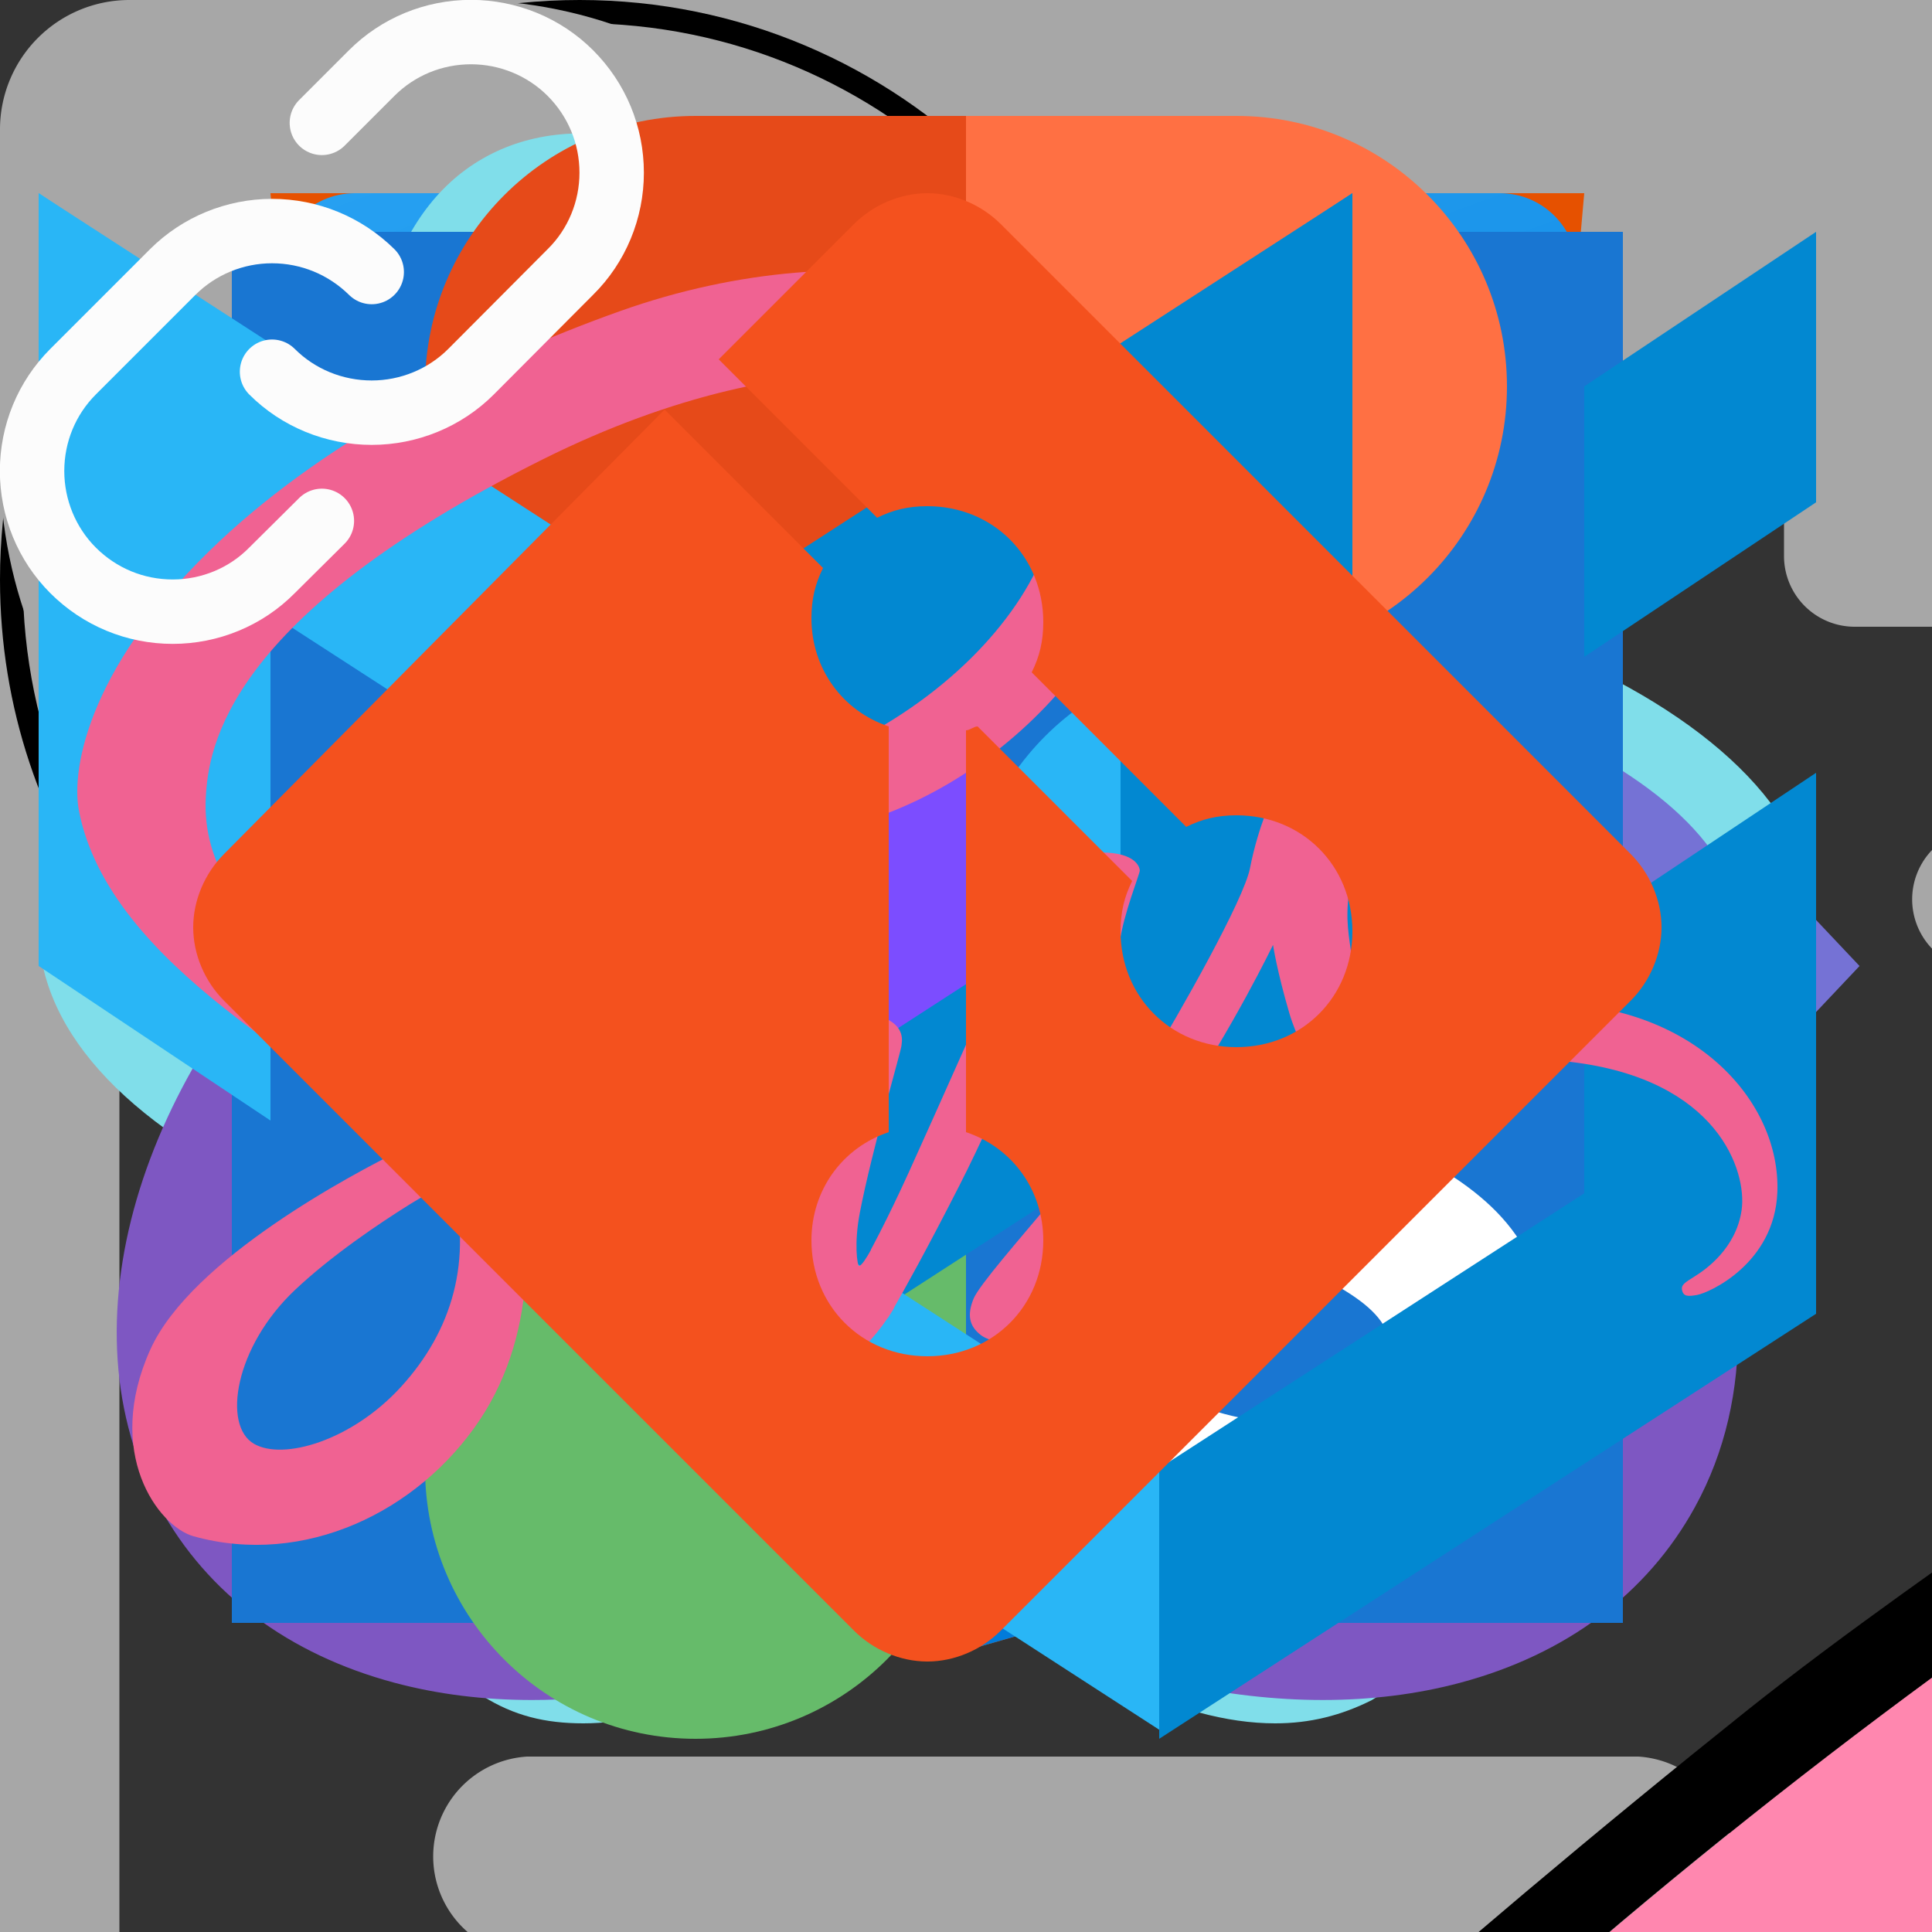 <svg width="50" height="50" viewBox="0 0 50 50" fill="none" xmlns="http://www.w3.org/2000/svg">

    <rect x="0" y="0" width="50" height="50" fill="#333333" stroke="none"/>

    <g id="code">
        <path fill-rule="evenodd" clip-rule="evenodd" d="M18.312 42.065L27.262 6.688L31.438 7.872L22.488 43.312L18.312 42.065Z" fill="#7572D5"/>
        <path fill-rule="evenodd" clip-rule="evenodd" d="M13.502 12.688L16.562 15.928L7.995 25L16.562 34.072L13.502 37.312L1.875 25L13.502 12.688Z" fill="#7572D5"/>
        <path fill-rule="evenodd" clip-rule="evenodd" d="M36.498 12.688L33.438 15.928L42.005 25L33.438 34.072L36.498 37.312L48.125 25L36.498 12.688Z" fill="#7572D5"/>
    </g>

    <g id="logo">
        <path d="M3.34,0h116.2a3.35,3.35,0,0,1,3.34,3.34v77a3.35,3.35,0,0,1-3.34,3.34H3.34A3.35,3.35,0,0,1,0,80.32v-77A3.35,3.35,0,0,1,3.34,0ZM13.49,63.91a2.59,2.59,0,1,1,0-5.17H52.94a2.59,2.59,0,1,1,0,5.17Zm.15-13.28a2.59,2.59,0,0,1,0-5.17H42.4a2.59,2.59,0,0,1,0,5.17ZM13.49,37.4a2.59,2.59,0,1,1,0-5.17H33.85a2.59,2.59,0,0,1,0,5.17Zm0-13.26a2.59,2.59,0,1,1,0-5.17H25.3a2.59,2.59,0,0,1,0,5.17Zm97,26.19v6.44l-13.23,7.5v-7.5l8.52-3.24-8.52-3.2v-7.5l13.23,7.5Zm-22.92,16H82l7-27.11h5.63l-7,27.11Zm-9.41-16-8.53,3.2,8.53,3.24v7.5L65,56.77V50.33l13.24-7.5v7.5Zm5.67-38.68v3.67A1.83,1.83,0,0,1,82,17.15H79a14.43,14.43,0,0,1-1.6,3.5l2,2a1.83,1.83,0,0,1,0,2.58l-2.71,2.71a1.83,1.83,0,0,1-2.58,0l-2.18-2.18a14.43,14.43,0,0,1-3.6,1.35v2.82a1.84,1.84,0,0,1-1.83,1.83H62.63a1.84,1.84,0,0,1-1.83-1.83V26.85a14.2,14.2,0,0,1-3.5-1.59l-2,2a1.82,1.82,0,0,1-2.59,0L50,24.55A1.84,1.84,0,0,1,50,22l2.18-2.17a14.5,14.5,0,0,1-1.35-3.61H48a1.83,1.83,0,0,1-1.83-1.83v-2.7H3.09V70.84a3,3,0,0,0,3,3H116.85a3,3,0,0,0,3-3V11.65Zm-11.42,0H57.62a7.71,7.71,0,0,0-.11,1.28,7.52,7.52,0,0,0,15,0,7.71,7.71,0,0,0-.1-1.28Zm41.79-6.73a2,2,0,1,1-2,2,2,2,0,0,1,2-2Zm-13.44,0a2,2,0,1,1-2,2,2,2,0,0,1,2-2Zm6.72,0a2,2,0,1,1-2,2,2,2,0,0,1,2-2ZM46.29,88.27h30.3c.08,5.24,2.24,9.94,8.09,13.63H38.2c4.71-3.41,8.11-7.54,8.09-13.63Z" fill="#A7A7A7"/>
    </g>

    <g id="github">
        <path d="M15 0C6.71 0 0 6.71 0 15C0 21.63 4.29 27.24 10.25 29.23C11 29.36 11.28 28.91 11.28 28.51C11.28 28.16 11.26 26.98 11.26 25.72C7.5 26.41 6.52 24.8 6.22 23.96C6.05 23.53 5.32 22.2 4.68 21.84C4.16 21.56 3.41 20.86 4.66 20.85C5.84 20.83 6.69 21.93 6.97 22.38C8.32 24.65 10.48 24.01 11.34 23.62C11.47 22.64 11.86 21.99 12.3 21.61C8.96 21.24 5.47 19.95 5.47 14.21C5.47 12.58 6.05 11.23 7.01 10.18C6.86 9.8 6.33 8.26 7.16 6.2C7.16 6.2 8.41 5.81 11.28 7.74C12.48 7.4 13.76 7.23 15.03 7.23C16.31 7.23 17.58 7.4 18.78 7.74C21.65 5.79 22.91 6.2 22.91 6.2C23.73 8.26 23.21 9.8 23.06 10.18C24.01 11.23 24.6 12.56 24.6 14.21C24.6 19.96 21.09 21.24 17.75 21.61C18.29 22.08 18.76 22.98 18.76 24.39C18.76 26.39 18.75 28.01 18.75 28.51C18.75 28.91 19.03 29.38 19.78 29.23C22.75 28.22 25.34 26.31 27.17 23.75C29.01 21.2 29.99 18.14 30 15C30 6.71 23.28 0 15 0Z" fill="currentColor"/>
    </g>

    <g id="linkedin">
        <defs>
        <clipPath id="clip2_5860">
            <rect rx="-0.5" width="29" height="29" transform="translate(0.5 0.5)" fill="white" fill-opacity="0"/>
        </clipPath>
        </defs>
        <rect rx="-0.5" width="29" height="29" transform="translate(0.5 0.5)" fill="#FFFFFF" fill-opacity="0"/>
        <g clip-path="url(#clip2_5860)">
            <path d="M15 0.6C7.04 0.6 0.59 7.04 0.59 15C0.59 22.95 7.04 29.4 15 29.4C22.95 29.4 29.4 22.95 29.4 15C29.4 7.04 22.95 0.6 15 0.6ZM11.47 20.96L8.55 20.96L8.55 11.58L11.47 11.58L11.47 20.96ZM9.99 10.43C9.07 10.43 8.48 9.78 8.48 8.97C8.48 8.14 9.09 7.51 10.03 7.51C10.97 7.51 11.55 8.14 11.57 8.97C11.57 9.78 10.97 10.43 9.99 10.43ZM22.12 20.96L19.2 20.96L19.2 15.76C19.2 14.55 18.78 13.73 17.73 13.73C16.92 13.73 16.44 14.29 16.23 14.82C16.15 15.01 16.13 15.28 16.13 15.55L16.13 20.96L13.22 20.96L13.22 14.57C13.22 13.4 13.18 12.42 13.14 11.58L15.67 11.58L15.81 12.88L15.87 12.88C16.25 12.27 17.19 11.37 18.76 11.37C20.68 11.37 22.12 12.65 22.12 15.42L22.12 20.96Z" fill="#A7A7A7" fill-opacity="1" fill-rule="nonzero"/>
        </g>
    </g>

    <g id="instagram">
        <path d="M17.25 7.288v1.269c0 .297-.241.539-.538.539h-1.269c-.299 0-.538-.242-.538-.539v-1.269c0-.297.239-.538.538-.538h1.269c.297 0 .538.241.538.538zm-5.25 7.403c1.486 0 2.693-1.205 2.693-2.692s-1.207-2.69-2.693-2.69c-1.487 0-2.691 1.204-2.691 2.691s1.204 2.691 2.691 2.691zm4.261-3.291c.028.196.046.396.046.599 0 2.38-1.928 4.308-4.307 4.308s-4.307-1.928-4.307-4.307c0-.204.018-.403.046-.599.027-.194.066-.383.118-.567h-1.107v5.879c0 .297.241.538.538.538h9.424c.297 0 .538-.241.538-.538v-5.879h-1.107c.05.184.09.373.118.566zm7.739.6c0 6.627-5.373 12-12 12s-12-5.373-12-12 5.373-12 12-12 12 5.373 12 12zm-5-5.385c0-.892-.723-1.615-1.615-1.615h-10.77c-.892 0-1.615.723-1.615 1.615v10.769c0 .893.723 1.616 1.615 1.616h10.77c.892 0 1.615-.723 1.615-1.616v-10.769z" fill="#A7A7A7" fill-opacity="1" fill-rule="nonzero"/>
    </g>

    <g id="html">
    <!--<svg width="100" height="100" viewBox="0 0 48 48">-->
        <path fill="#E65100" d="M41,5H7l3,34l14,4l14-4L41,5L41,5z"></path>
        <path fill="#FF6D00" d="M24 8L24 39.9 35.2 36.7 37.7 8z"></path>
        <path fill="#FFF" d="M24,25v-4h8.6l-0.7,11.5L24,35.1v-4.2l4.1-1.4l0.3-4.5H24z M32.9,17l0.3-4H24v4H32.9z"></path>
        <path fill="#EEE" d="M24,30.9v4.2l-7.9-2.6L15.7,27h4l0.2,2.5L24,30.9z M19.1,17H24v-4h-9.1l0.7,12H24v-4h-4.6L19.1,17z"></path>
    </g>

    <g id="css">
    <!--<svg xmlns="http://www.w3.org/2000/svg" x="0px" y="0px" width="100" height="100" viewBox="0 0 48 48">-->
        <linearGradient id="TQDriqswrKwPOniLrPT12a_7gdY5qNXaKC0_gr1" x1="16.33" x2="32.293" y1="-2.748" y2="41.109" gradientUnits="userSpaceOnUse">
            <stop offset="0" stop-color="#2aa4f4"></stop>
            <stop offset="1" stop-color="#007ad9"></stop>
        </linearGradient>
        <path fill="url(#TQDriqswrKwPOniLrPT12a_7gdY5qNXaKC0_gr1)" d="M7.192,7.176l2.627,29.77c0.109,1.237,0.97,2.28,2.164,2.621l10.643,3.041	c0.898,0.257,1.849,0.257,2.747,0l10.643-3.041c1.194-0.341,2.055-1.383,2.164-2.621l2.627-29.77C40.911,6.006,39.99,5,38.816,5	H9.184C8.01,5,7.089,6.006,7.192,7.176z"></path>
        <path fill="#35c1f1" d="M24,8v31.9l9.876-2.822c0.797-0.228,1.371-0.924,1.443-1.749l2.286-26.242	C37.656,8.502,37.196,8,36.609,8H24z"></path>
        <path fill="#fff" d="M33.1,13H24v4h4.9l-0.3,4H24v4h4.4l-0.3,4.5L24,30.9v4.2l7.9-2.6L32.6,21l0,0L33.1,13z"></path>
        <path fill="#d6e0e9" d="M24,13v4h-8.9l-0.3-4H24z M19.4,21l0.2,4H24v-4H19.4z M19.8,27h-4l0.3,5.5l7.9,2.6v-4.2l-4.1-1.4	L19.8,27z"></path>
        <path d="M33.1,13l-0.5,8l-0.7,11.5L24,35.1l-7.9-2.6L15.8,27h4l0.1,2.5l4.1,1.4l4.1-1.4l0.3-4.5H24h-4.4l-0.2-4H24h4.6l0.3-4H24 h-8.9l-0.3-4H24H33.1 M34.164,12H33.1H24h-9.2h-1.078l0.081,1.075l0.3,4L14.172,18H15.1H24h3.822l-0.15,2H24h-4.6h-1.051 l0.052,1.05l0.2,4L18.649,26H15.8h-1.056l0.058,1.054l0.3,5.5l0.037,0.682l0.649,0.214l7.9,2.6L24,36.153l0.313-0.103l7.9-2.6 l0.644-0.212l0.041-0.677l0.7-11.5l0.5-7.998L34.164,12L34.164,12z M20.761,26H24h3.331l-0.185,2.769L24,29.843l-3.128-1.068 l-0.073-1.815L20.761,26L20.761,26z" opacity=".05"></path>
        <path d="M33.1,13l-0.5,8l-0.7,11.5L24,35.1l-7.9-2.6L15.8,27h4l0.1,2.5l4.1,1.4l4.1-1.4l0.3-4.5H24h-4.4l-0.2-4H24h4.6l0.3-4H24 h-8.9l-0.3-4H24H33.1 M33.632,12.5H33.1H24h-9.2h-0.539l0.04,0.537l0.3,4l0.035,0.463H15.1H24h4.361l-0.225,3H24h-4.6h-0.526 l0.026,0.525l0.2,4l0.024,0.475H19.6H24h3.866l-0.242,3.634L24,30.372l-3.614-1.234L20.3,26.98L20.28,26.5H19.8h-4h-0.528 l0.029,0.527l0.3,5.5l0.019,0.341l0.324,0.107l7.9,2.6L24,35.626l0.156-0.051l7.9-2.6l0.322-0.106l0.021-0.339l0.7-11.5l0.5-7.999 L33.632,12.5L33.632,12.5z" opacity=".07"></path>
    </g>

    <g id="js">
    <!--<svg xmlns="http://www.w3.org/2000/svg" x="0px" y="0px" width="100" height="100" viewBox="0 0 48 48">-->
        <path fill="#f7df1e" d="M6,42V6h36v36H6z"></path>
        <path fill="#000001" d="M29.538,32.947c0.692,1.124,1.444,2.201,3.037,2.201c1.338,0,2.04-0.665,2.04-1.585 c0-1.101-0.726-1.492-2.198-2.133l-0.807-0.344c-2.329-0.988-3.878-2.226-3.878-4.841c0-2.41,1.845-4.244,4.728-4.244 c2.053,0,3.528,0.711,4.592,2.573l-2.514,1.607c-0.553-0.988-1.151-1.377-2.078-1.377c-0.946,0-1.545,0.597-1.545,1.377 c0,0.964,0.6,1.354,1.985,1.951l0.807,0.344C36.452,29.645,38,30.839,38,33.523C38,36.415,35.716,38,32.65,38 c-2.999,0-4.702-1.505-5.65-3.368L29.538,32.947z M17.952,33.029c0.506,0.906,1.275,1.603,2.381,1.603 c1.058,0,1.667-0.418,1.667-2.043V22h3.333v11.101c0,3.367-1.953,4.899-4.805,4.899c-2.577,0-4.437-1.746-5.195-3.368 L17.952,33.029z"></path>
    </g>

    <g id="react">
    <!--<svg xmlns="http://www.w3.org/2000/svg" x="0px" y="0px" width="100" height="100" viewBox="0 0 48 48">-->
        <path fill="#80deea" d="M24,34C11.1,34,1,29.6,1,24c0-5.6,10.1-10,23-10c12.9,0,23,4.4,23,10C47,29.6,36.9,34,24,34z M24,16	c-12.6,0-21,4.1-21,8c0,3.9,8.4,8,21,8s21-4.1,21-8C45,20.1,36.6,16,24,16z"></path>
        <path fill="#80deea" d="M15.1,44.6c-1,0-1.8-0.2-2.6-0.7C7.6,41.1,8.9,30.2,15.3,19l0,0c3-5.2,6.7-9.6,10.3-12.4c3.9-3,7.4-3.9,9.8-2.5	c2.5,1.4,3.4,4.9,2.8,9.8c-0.6,4.6-2.6,10-5.6,15.2c-3,5.2-6.7,9.6-10.3,12.4C19.7,43.5,17.2,44.6,15.1,44.6z M32.9,5.4	c-1.6,0-3.7,0.9-6,2.7c-3.4,2.7-6.9,6.9-9.8,11.9l0,0c-6.3,10.9-6.9,20.3-3.6,22.2c1.7,1,4.5,0.1,7.6-2.3c3.4-2.7,6.9-6.9,9.8-11.9	c2.9-5,4.8-10.1,5.4-14.4c0.5-4-0.1-6.8-1.8-7.8C34,5.6,33.5,5.4,32.9,5.4z"></path>
        <path fill="#80deea" d="M33,44.6c-5,0-12.2-6.1-17.6-15.6C8.9,17.8,7.6,6.9,12.5,4.1l0,0C17.4,1.3,26.2,7.8,32.7,19	c3,5.2,5,10.6,5.6,15.2c0.7,4.9-0.3,8.3-2.8,9.8C34.7,44.4,33.9,44.6,33,44.6z M13.5,5.8c-3.3,1.9-2.7,11.3,3.6,22.2	c6.3,10.9,14.1,16.1,17.4,14.2c1.7-1,2.3-3.8,1.8-7.8c-0.6-4.3-2.5-9.4-5.4-14.4C24.6,9.1,16.8,3.9,13.5,5.8L13.5,5.8z"></path>
        <circle cx="24" cy="24" r="4" fill="#80deea"></circle>
    </g>

    <g id="redux">
    <!--<svg xmlns="http://www.w3.org/2000/svg" x="0px" y="0px" width="100" height="100" viewBox="0 0 48 48">-->
<path fill="#7e57c2" d="M23,4c-6.617,0-12,7.27-12,16.205c0,4.834,1.582,9.169,4.078,12.136C15.03,32.554,15,32.773,15,33	c0,1.657,1.343,3,3,3s3-1.343,3-3s-1.343-3-3-3c-0.315,0-0.612,0.062-0.897,0.152C15.206,27.731,14,24.175,14,20.205	C14,12.924,18.037,7,23,7c3.837,0,7.111,3.547,8.404,8.518c1.122,0.346,2.237,0.782,3.33,1.308C33.579,9.508,28.759,4,23,4z"></path><path fill="#7e57c2" d="M35.507,20.084c-3.947-2.392-8.374-3.442-12.182-2.959C22.775,16.444,21.943,16,21,16	c-1.657,0-3,1.343-3,3s1.343,3,3,3c1.272,0,2.353-0.795,2.789-1.912c3.118-0.379,6.812,0.531,10.163,2.563	c6.403,3.881,9.67,10.569,7.282,14.911c-0.827,1.504-2.286,2.572-4.218,3.09c-2.286,0.611-5.007,0.394-7.727-0.528	c-0.839,0.772-1.749,1.498-2.725,2.168c2.552,1.117,5.196,1.704,7.669,1.704c1.24,0,2.438-0.147,3.559-0.447	c2.741-0.733,4.841-2.304,6.071-4.542C47.016,33.276,43.267,24.787,35.507,20.084z"></path><path fill="#7e57c2" d="M35,28.992C35,27.34,33.657,26,32,26s-3,1.34-3,2.992c0,0.669,0.228,1.281,0.6,1.779	c-1.279,2.802-3.744,5.567-7.062,7.578c-3.865,2.344-8.185,3.202-11.555,2.302c-1.932-0.518-3.391-1.586-4.218-3.09	c-1.702-3.094-0.521-7.376,2.61-10.988c-0.323-1.144-0.562-2.34-0.706-3.575c-5.07,4.797-7.109,11.323-4.532,16.009	c1.23,2.238,3.33,3.809,6.071,4.542c1.121,0.3,2.318,0.447,3.559,0.447c3.346,0,7.007-1.068,10.326-3.08	c3.836-2.325,6.683-5.577,8.209-8.962C33.815,31.801,35,30.541,35,28.992z"></path>
    </g>

    <g id="bootstrap">
    <!--< xmlns="http://www.w3.org/2000/svg" x="0px" y="0px" width="100" height="100" viewBox="0 0 48 48">-->
<path fill="#673ab7" d="M42,37c0,2.762-2.238,5-5,5H11c-2.761,0-5-2.238-5-5V11c0-2.762,2.239-5,5-5h26c2.762,0,5,2.238,5,5 V37z"></path><path fill="#fff" d="M33.03,25.6c-0.65-0.9-1.59-1.52-2.8-1.85c0,0,1.02-0.37,1.94-1.75c0.55-0.88,0.83-1.94,0.83-3.18 c0-2.15-0.78-3.8-2.34-4.93C29.1,12.76,27.34,12,24.35,12H15v24h10.43c2.83-0.02,4.96-0.63,6.41-1.8c1.44-1.19,2.16-2.95,2.16-5.3 C34,27.6,33.68,26.5,33.03,25.6z M21,16c0,0,4.17,0,4.25,0c1.52,0,2.75,1.23,2.75,2.75c0,1.52-1.23,2.75-2.75,2.75 c-0.08,0-4.25,0-4.25,0V16z M26,32h-5v-6h5c1.66,0,3,1.34,3,3C29,30.66,27.66,32,26,32z"></path>

    </g>

    <g id="styledcomponents">
	<defs>
		<clipPath id="clip1_3263">
			<rect id="icon" rx="-0.234" width="119.531" height="119.531" transform="translate(0.234 0.234)" fill="white" fill-opacity="0"/>
		</clipPath>
	</defs>
	<rect id="icon" rx="-0.234" width="119.531" height="119.531" transform="translate(0.234 0.234)" fill="#FFFFFF" fill-opacity="0"/>
	<g clip-path="url(#clip1_3263)">
		<path id="Vector" d="M68.76 118.27C68.94 117.87 69.4 117.58 69.73 117.24C74.76 111.96 79.84 106.73 84.81 101.39C86.36 99.95 87.56 98.18 88.31 96.2C89.07 94.22 89.36 92.1 89.15 89.99C89 89.09 88.79 88.2 88.54 87.32C87.18 88.6 85.92 89.77 84.66 90.95C82.68 92.79 80.72 94.63 78.73 96.44C77.56 97.64 76.05 98.45 74.41 98.77C72.77 99.09 71.06 98.9 69.53 98.24C67.97 97.67 66.62 96.65 65.64 95.32C64.66 93.98 64.09 92.39 64 90.74C63.96 90.52 63.89 90.32 63.82 90.11C62.3 91.4 60.86 92.58 59.42 93.8L29.58 119.08C29.38 119.26 29.15 119.47 28.96 119.65L68.74 119.65L68.68 119.61C68.47 119.46 68.58 118.67 68.76 118.27Z" fill="#FFCEBF" fill-opacity="1" fill-rule="nonzero"/>
		<path id="Vector" d="M27.14 118.27C27.49 117.81 27.92 117.41 28.4 117.09L69.69 82.06C72.51 79.67 75.32 77.26 78.11 74.85C78.45 74.61 78.72 74.27 78.89 73.89C79.55 70.98 79.65 67.97 79.17 65.02C78.74 65.32 78.51 65.45 78.31 65.66C74.93 68.69 71.56 71.74 68.17 74.74C67.04 75.88 65.58 76.62 64.01 76.88C62.43 77.13 60.81 76.88 59.39 76.15C57.94 75.47 56.72 74.37 55.9 72.99C55.07 71.61 54.68 70.02 54.76 68.41L54.76 67.02C54.14 67.48 53.69 67.78 53.26 68.12C36.73 81.36 20.21 94.58 3.69 107.79C2.94 108.39 2.05 109.72 1.08 108.43C0.1 107.14 1.59 106.61 2.34 106.01C19.95 91.87 37.57 77.75 55.2 63.65C58.07 61.34 58.26 60.38 56.39 56.73L55.28 57.77C52.22 60.61 49.13 63.41 46.12 66.3C44.89 67.49 43.34 68.31 41.66 68.66C39.99 69.01 38.24 68.88 36.64 68.28C35.03 67.68 33.63 66.64 32.59 65.27C31.55 63.91 30.91 62.28 30.76 60.57C30.19 61 29.7 61.31 29.23 61.68L3.09 81.94C2.64 82.38 2.13 82.75 1.56 83.04C1.14 83.17 0.69 83.15 0.28 82.98L0.28 119.67L27.09 119.67C26.99 119.45 26.94 119.21 26.95 118.96C26.96 118.72 27.02 118.49 27.14 118.27Z" fill="#FFCEBF" fill-opacity="1" fill-rule="nonzero"/>
		<path id="Vector" d="M99.56 1.82C98.83 4.2 98.12 6.59 97.49 9.01C96.9 10.71 96.97 12.58 97.68 14.23C98.39 15.89 99.7 17.22 101.34 17.96C106.37 20.61 112.04 21.79 117.7 21.39L117.7 2.22C117.64 1.8 117.66 1.37 117.77 0.96C117.89 0.73 118.04 0.52 118.22 0.32L99.54 0.32C99.83 0.66 99.73 1.25 99.56 1.82Z" fill="#FF6196" fill-opacity="1" fill-rule="nonzero"/>
		<path id="Vector" d="M62.05 42.99C61.96 45.13 61.21 47.19 59.9 48.89C55.24 54.91 49.88 60.37 43.94 65.14C42.98 66.03 41.76 66.59 40.47 66.74C39.17 66.89 37.86 66.63 36.72 66C35.59 65.51 34.63 64.69 33.98 63.64C33.34 62.59 33.03 61.36 33.11 60.13C33.25 58.62 33.87 57.2 34.9 56.08C41.54 49.74 48.74 44.01 56.4 38.96C56.9 38.57 57.52 38.34 58.16 38.32C58.79 38.29 59.42 38.47 59.96 38.82C60.65 39.25 61.22 39.87 61.59 40.61C61.96 41.35 62.12 42.17 62.05 42.99Z" fill="#FF87AF" fill-opacity="1" fill-rule="nonzero"/>
		<path id="Vector" d="M56.91 68.97C56.81 68.02 56.93 67.06 57.26 66.17C57.6 65.28 58.13 64.47 58.83 63.82C65.33 57.82 72.31 52.36 79.7 47.48C79.92 47.34 80.12 47.2 80.37 47.05C81.01 46.59 81.8 46.35 82.59 46.38C83.39 46.41 84.15 46.7 84.76 47.2C85.35 47.71 85.77 48.38 85.96 49.13C86.14 49.89 86.09 50.68 85.8 51.4C84.86 54.51 83.14 57.33 80.79 59.58C76.03 64.27 71.17 68.87 66.22 73.37C65.48 74.14 64.5 74.64 63.44 74.79C62.38 74.94 61.31 74.73 60.38 74.2C59.4 73.69 58.57 72.94 57.97 72.03C57.36 71.11 57 70.06 56.91 68.97Z" fill="#FF87AF" fill-opacity="1" fill-rule="nonzero"/>
		<path id="Vector" d="M87.83 71.8C86.63 73.08 85.4 74.31 84.24 75.62C83.9 76.13 83.61 76.68 83.39 77.25C84.02 77.44 84.76 77.94 85.28 77.76C87.89 76.88 90.45 75.83 93.32 74.72C92.7 76.16 92.23 77.49 91.56 78.7C88.83 83.3 85.4 87.45 81.4 91.01C79.88 92.48 78.3 93.88 76.67 95.22C75.8 95.93 74.76 96.41 73.65 96.6C72.53 96.78 71.39 96.67 70.34 96.26C69.29 95.86 68.36 95.19 67.65 94.31C66.95 93.44 66.49 92.39 66.32 91.27C66.25 90.65 66.3 90.03 66.48 89.43C66.65 88.83 66.95 88.27 67.34 87.79C73.17 81.46 79.83 75.95 87.15 71.41C87.24 71.37 87.33 71.35 87.43 71.35L87.83 71.8Z" fill="#FF87AF" fill-opacity="1" fill-rule="nonzero"/>
		<path id="Vector" d="M97.67 54.73L105 22.16L110.14 23.37L107.49 31.43C105.01 38.92 102.51 46.42 100.09 53.93C99.62 55.32 99 55.58 97.67 54.73Z" fill="#FF6196" fill-opacity="1" fill-rule="nonzero"/>
		<path id="Vector" d="M89.38 73.88C90.16 70.92 90.93 68.18 91.58 65.42C92.21 62.73 93.42 60.22 95.12 58.04C96.16 56.67 97.33 57.22 98.53 57.51C99.63 57.78 99.91 58.59 99.96 59.66C100.13 62.6 99.24 65.5 97.44 67.83C95.3 70.48 92.53 72.56 89.38 73.88Z" fill="#FF6196" fill-opacity="1" fill-rule="nonzero"/>
		<path id="Vector" d="M119.94 3.83C120 2.88 119.98 1.92 119.87 0.97C119.78 0.71 119.6 0.48 119.37 0.32C119.18 0.17 118.96 0.06 118.72 0C118.58 -0.02 118.39 0.12 118.2 0.32C118.03 0.51 117.87 0.73 117.75 0.96C117.65 1.37 117.62 1.8 117.69 2.22L117.69 21.38C112.02 21.78 106.35 20.6 101.32 17.95C99.68 17.21 98.37 15.88 97.66 14.22C96.95 12.57 96.88 10.7 97.47 9C98.11 6.59 98.81 4.19 99.54 1.81C99.71 1.24 99.81 0.65 99.54 0.32C99.39 0.15 99.18 0.06 98.96 0.04C98.68 0.05 98.41 0.14 98.18 0.32C97.86 0.51 97.61 0.79 97.45 1.13C96.59 3.7 95.84 6.3 95.18 8.92C94.94 9.95 94.87 11.02 94.99 12.08C95.15 13.99 95.86 15.81 97.03 17.33C98.21 18.85 99.79 20 101.59 20.65C102.4 20.99 102.88 21.32 102.65 22.39C102.34 23.74 102.04 25.1 101.73 26.46C99.63 35.66 97.54 44.87 95.46 54.08C95.4 54.49 95.22 54.88 94.94 55.18C93.57 56.27 92.42 57.61 91.55 59.13C90.44 61.13 89.68 63.3 89.28 65.55C89.21 66.27 88.95 66.96 88.53 67.55C88.11 68.14 87.55 68.61 86.89 68.92C85.1 69.82 83.46 70.99 81.48 72.21C81.61 69.82 81.59 67.43 81.4 65.05C81.25 64.32 81.28 63.56 81.5 62.84C81.71 62.12 82.09 61.47 82.62 60.93C85.23 58.35 87.1 55.1 88.01 51.53C88.28 50.71 88.36 49.83 88.23 48.97C88.1 48.11 87.77 47.29 87.27 46.58C86.76 45.87 86.1 45.29 85.33 44.89C84.56 44.48 83.7 44.26 82.83 44.25C81.42 44.23 80.04 44.63 78.85 45.38C74.76 48.17 70.75 51.07 66.8 54.06C64.46 55.83 62.25 57.78 59.98 59.63C59.88 59.53 59.8 59.41 59.73 59.28C59.68 58.97 59.6 58.66 59.47 58.37C57.58 55.44 58.89 53.31 60.95 51.12C63.1 48.87 64.29 45.87 64.26 42.76C64.33 41.17 63.83 39.61 62.86 38.36C62.34 37.72 61.7 37.2 60.98 36.8C59.96 36.24 58.79 36.01 57.62 36.13C56.46 36.26 55.37 36.73 54.48 37.5L53.29 38.36C50.56 40.31 47.79 42.21 45.17 44.3C41.33 47.37 37.58 50.53 33.91 53.79C32.2 55.3 30.95 57.37 29.17 58.78C19.9 66.1 10.52 73.29 1.19 80.53C0.87 80.72 0.57 80.95 0.31 81.22C0.28 81.26 0.26 81.3 0.24 81.34C0.04 81.8 -0.12 82.56 0.11 82.84C0.16 82.9 0.23 82.95 0.31 82.98C0.72 83.15 1.17 83.17 1.59 83.04C2.15 82.75 2.67 82.38 3.12 81.94L29.26 61.68C29.73 61.31 30.22 60.98 30.79 60.57C30.94 62.28 31.58 63.91 32.62 65.27C33.66 66.63 35.06 67.68 36.67 68.27C38.27 68.87 40.02 69.01 41.69 68.66C43.37 68.31 44.92 67.49 46.15 66.3C49.15 63.41 52.25 60.61 55.31 57.77L56.42 56.72C58.29 60.38 58.1 61.34 55.23 63.64C37.58 77.76 19.95 91.88 2.34 106.01C1.59 106.61 0.1 107.15 1.08 108.43C2.05 109.71 2.94 108.39 3.69 107.79C20.22 94.59 36.74 81.37 53.24 68.14C53.67 67.8 54.12 67.49 54.74 67.04L54.74 68.43C54.66 70.03 55.05 71.62 55.88 73C56.7 74.38 57.92 75.48 59.37 76.17C60.8 76.89 62.41 77.15 63.99 76.89C65.57 76.64 67.02 75.89 68.15 74.76C71.55 71.76 74.91 68.7 78.29 65.67C78.51 65.48 78.75 65.34 79.15 65.04C79.63 67.98 79.54 70.99 78.87 73.9C78.7 74.29 78.43 74.62 78.09 74.86C75.3 77.28 72.49 79.68 69.68 82.07L28.4 117.11C27.92 117.43 27.49 117.83 27.14 118.29C27.03 118.5 26.96 118.74 26.95 118.97C26.94 119.21 26.99 119.45 27.09 119.67C27.28 119.81 27.5 119.91 27.74 119.96C27.98 120.01 28.22 120 28.46 119.94C28.64 119.88 28.81 119.79 28.96 119.66C29.17 119.49 29.38 119.27 29.58 119.09L59.41 93.81C60.85 92.59 62.3 91.39 63.81 90.13C63.89 90.33 63.95 90.54 64 90.75C64.08 92.41 64.65 94 65.63 95.33C66.62 96.66 67.97 97.68 69.52 98.25C71.06 98.92 72.76 99.1 74.4 98.78C76.05 98.46 77.56 97.65 78.73 96.45C80.72 94.64 82.68 92.8 84.65 90.97C85.94 89.79 87.18 88.6 88.53 87.33C88.78 88.21 88.99 89.1 89.15 90.01C89.34 92.1 89.05 94.22 88.3 96.19C87.55 98.16 86.35 99.93 84.8 101.36C79.83 106.71 74.76 111.94 69.72 117.21C69.39 117.56 68.94 117.84 68.76 118.25C68.58 118.65 68.46 119.45 68.67 119.62L68.73 119.66C69.18 119.88 69.69 119.95 70.18 119.88C70.32 119.85 70.44 119.77 70.53 119.66C70.65 119.54 70.77 119.38 70.88 119.27C74.96 115.05 79.06 110.85 83.11 106.61C84.75 104.95 86.28 103.2 87.71 101.37C89.58 99.3 90.82 96.74 91.28 94C91.74 91.25 91.41 88.43 90.33 85.87C90.21 85.3 90.33 84.7 90.65 84.22C90.92 83.74 91.23 83.27 91.55 82.81C92.56 81.49 93.41 80.05 94.06 78.52C95.33 74.77 97.28 71.28 99.8 68.24C100.96 66.76 101.76 65.04 102.14 63.2C102.51 61.36 102.44 59.46 101.95 57.66C101.77 56.97 101.77 56.25 101.95 55.56C104.11 48.85 106.35 42.15 108.56 35.45L111.51 26.48L112.43 23.71C114.37 23.71 116.21 23.67 118.03 23.71C119.55 23.75 120.01 23.04 120 21.57C119.91 15.65 119.94 9.74 119.94 3.83ZM43.93 65.14C42.97 66.03 41.76 66.59 40.46 66.74C39.17 66.89 37.86 66.63 36.72 66C35.58 65.51 34.63 64.69 33.98 63.64C33.33 62.59 33.03 61.36 33.1 60.13C33.24 58.62 33.87 57.2 34.89 56.08C41.53 49.74 48.73 44.01 56.4 38.96C56.82 38.67 57.29 38.46 57.79 38.36C58.13 38.3 58.48 38.3 58.81 38.36C59.22 38.44 59.6 38.6 59.95 38.82C60.65 39.25 61.22 39.87 61.59 40.61C61.96 41.35 62.11 42.18 62.04 43C61.95 45.14 61.2 47.2 59.9 48.89C55.23 54.92 49.87 60.37 43.93 65.14ZM66.22 73.4C65.47 74.17 64.49 74.67 63.43 74.82C62.38 74.97 61.3 74.76 60.37 74.23C59.39 73.72 58.56 72.97 57.96 72.05C57.35 71.14 56.98 70.08 56.9 68.98C56.8 68.04 56.92 67.08 57.25 66.19C57.59 65.29 58.12 64.49 58.82 63.84C65.32 57.84 72.3 52.38 79.69 47.5C79.91 47.36 80.12 47.22 80.36 47.07C81.01 46.61 81.79 46.37 82.58 46.4C83.38 46.42 84.14 46.71 84.75 47.22C85.35 47.72 85.76 48.4 85.95 49.15C86.14 49.91 86.08 50.7 85.79 51.42C84.86 54.53 83.13 57.35 80.78 59.59C76.06 64.32 71.14 68.86 66.22 73.39L66.22 73.4ZM91.55 78.72C88.81 83.31 85.39 87.46 81.4 91.01C79.88 92.48 78.3 93.88 76.67 95.22C75.8 95.94 74.76 96.41 73.65 96.6C72.53 96.78 71.39 96.67 70.34 96.27C69.29 95.86 68.36 95.19 67.65 94.31C66.95 93.44 66.49 92.39 66.32 91.27C66.25 90.65 66.3 90.03 66.48 89.43C66.65 88.83 66.95 88.27 67.34 87.79C73.17 81.46 79.83 75.95 87.15 71.41C87.24 71.37 87.33 71.35 87.43 71.35L87.86 71.78C86.66 73.07 85.42 74.29 84.27 75.61C83.92 76.12 83.63 76.66 83.41 77.24C84.05 77.42 84.79 77.92 85.3 77.75C87.37 77.05 89.41 76.25 91.59 75.39L93.35 74.7C92.69 76.16 92.22 77.49 91.55 78.71L91.55 78.72ZM97.43 67.86C95.83 69.89 93.83 71.58 91.55 72.8C90.84 73.19 90.12 73.56 89.37 73.9C90.14 70.98 90.9 68.28 91.55 65.55L91.57 65.43C92.21 62.75 93.41 60.23 95.11 58.06C96.15 56.69 97.32 57.24 98.52 57.53C99.62 57.8 99.9 58.61 99.95 59.67C100.12 62.61 99.23 65.51 97.44 67.84L97.43 67.86ZM107.46 31.44C104.98 38.93 102.47 46.43 100.06 53.94C99.6 55.35 98.98 55.61 97.65 54.76L104.01 26.51L104.98 22.17L110.13 23.37L109.09 26.51L107.46 31.44Z" fill="#000000" fill-opacity="1" fill-rule="nonzero"/>
	</g>
    </g>

    <g id="typescript">
    <!--< xmlns="http://www.w3.org/2000/svg" x="0px" y="0px" width="100" height="100" viewBox="0 0 48 48">-->
<rect width="36" height="36" x="6" y="6" fill="#1976d2"></rect><polygon fill="#fff" points="27.49,22 14.227,22 14.227,25.264 18.984,25.264 18.984,40 22.753,40 22.753,25.264 27.49,25.264"></polygon><path fill="#fff" d="M39.194,26.084c0,0-1.787-1.192-3.807-1.192s-2.747,0.96-2.747,1.986 c0,2.648,7.381,2.383,7.381,7.712c0,8.209-11.254,4.568-11.254,4.568V35.22c0,0,2.152,1.622,4.733,1.622s2.483-1.688,2.483-1.92 c0-2.449-7.315-2.449-7.315-7.878c0-7.381,10.658-4.469,10.658-4.469L39.194,26.084z"></path>

    </g>

    <g id="figma">
    <!--< xmlns="http://www.w3.org/2000/svg" x="0px" y="0px" width="100" height="100" viewBox="0 0 48 48">-->
<path fill="#e64a19" d="M26,17h-8c-3.866,0-7-3.134-7-7v0c0-3.866,3.134-7,7-7h8V17z"></path><path fill="#7c4dff" d="M25,31h-7c-3.866,0-7-3.134-7-7v0c0-3.866,3.134-7,7-7h7V31z"></path><path fill="#66bb6a" d="M18,45L18,45c-3.866,0-7-3.134-7-7v0c0-3.866,3.134-7,7-7h7v7C25,41.866,21.866,45,18,45z"></path><path fill="#ff7043" d="M32,17h-7V3h7c3.866,0,7,3.134,7,7v0C39,13.866,35.866,17,32,17z"></path><circle cx="32" cy="24" r="7" fill="#29b6f6"></circle>

    </g>

    <g id="materialui">
    <!--< xmlns="http://www.w3.org/2000/svg" x="0px" y="0px" width="100" height="100" viewBox="0 0 48 48">-->
<polygon fill="#29b6f6" points="1,5 7,9 7,29 1,25"></polygon><polygon fill="#0288d1" points="47,20 41,24 41,37 47,33"></polygon><polygon fill="#0288d1" points="47,6 41,10 41,17 47,13"></polygon><polygon fill="#0288d1" points="35,5 29,9 29,29 35,25"></polygon><polygon fill="#29b6f6" points="1,12 18,23 18,16 1,5"></polygon><polygon fill="#0288d1" points="35,12 18,23 18,16 35,5"></polygon><polygon fill="#0288d1" points="35,26 18,37 18,30 35,19"></polygon><polygon fill="#0288d1" points="47,34 30,45 30,38 47,27"></polygon><polygon fill="#29b6f6" points="30,37.765 18,30 18,37 30,44.765"></polygon>

    </g>

    <g id="saas">
    <!--<svg xmlns="http://www.w3.org/2000/svg" x="0px" y="0px" width="100" height="100" viewBox="0 0 48 48">-->
<path fill="#f06292" d="M39.867,25.956c-1.538,0.008-2.87,0.377-3.986,0.928c-0.408-0.815-0.822-1.532-0.891-2.065	c-0.081-0.622-0.175-0.994-0.077-1.735c0.098-0.741,0.527-1.791,0.521-1.87c-0.006-0.079-0.096-0.456-0.983-0.463	c-0.887-0.006-1.646,0.171-1.735,0.405c-0.089,0.234-0.26,0.761-0.366,1.311c-0.155,0.804-1.771,3.673-2.688,5.173	c-0.3-0.586-0.555-1.102-0.608-1.51c-0.081-0.622-0.175-0.994-0.077-1.735c0.098-0.741,0.527-1.791,0.521-1.87	c-0.006-0.079-0.096-0.456-0.983-0.463c-0.887-0.006-1.646,0.171-1.735,0.405c-0.089,0.234-0.185,0.781-0.366,1.311	c-0.182,0.529-2.329,5.314-2.892,6.555c-0.287,0.632-0.536,1.14-0.712,1.486c-0.001-0.001-0.001-0.002-0.001-0.002	s-0.011,0.023-0.029,0.062c-0.151,0.295-0.24,0.458-0.24,0.458s0.001,0.002,0.003,0.006c-0.12,0.217-0.248,0.418-0.311,0.418	c-0.044,0-0.133-0.577,0.019-1.369c0.32-1.66,1.087-4.248,1.08-4.338c-0.004-0.046,0.143-0.497-0.501-0.733	c-0.626-0.229-0.849,0.153-0.906,0.154c-0.055,0.001-0.096,0.135-0.096,0.135s0.697-2.911-1.33-2.911	c-1.268,0-3.024,1.387-3.889,2.644c-0.546,0.298-1.715,0.936-2.954,1.617c-0.476,0.262-0.962,0.529-1.423,0.783	c-0.031-0.035-0.063-0.069-0.095-0.104c-2.459-2.623-7.003-4.478-6.811-8.005c0.07-1.282,0.516-4.658,8.733-8.752	c6.731-3.354,12.12-2.431,13.051-0.386c1.33,2.923-2.88,8.354-9.87,9.138c-2.663,0.299-4.066-0.734-4.415-1.118	c-0.367-0.405-0.422-0.423-0.559-0.347c-0.223,0.124-0.082,0.481,0,0.694c0.209,0.543,1.065,1.506,2.525,1.986	c1.285,0.422,4.412,0.653,8.193-0.81c4.236-1.638,7.543-6.196,6.571-10.005c-0.988-3.874-7.412-5.148-13.492-2.988	C12.44,9.332,8.523,11.35,5.706,13.984c-3.349,3.132-3.883,5.859-3.663,6.998c0.782,4.048,6.361,6.684,8.595,8.637	c-0.11,0.061-0.214,0.118-0.308,0.17c-1.12,0.554-5.373,2.78-6.437,5.131c-1.207,2.667,0.192,4.581,1.118,4.839	c2.869,0.798,5.813-0.638,7.396-2.998c1.582-2.359,1.389-5.432,0.663-6.834c-0.009-0.017-0.019-0.034-0.028-0.052	c0.289-0.171,0.584-0.345,0.876-0.517c0.57-0.335,1.13-0.647,1.615-0.911c-0.272,0.744-0.471,1.637-0.574,2.926	c-0.122,1.514,0.499,3.471,1.311,4.241c0.358,0.339,0.788,0.347,1.06,0.347c0.945,0,1.376-0.786,1.851-1.716	c0.582-1.14,1.099-2.468,1.099-2.468s-0.648,3.586,1.118,3.586c0.644,0,1.291-0.835,1.58-1.26c0.001,0.005,0.001,0.007,0.001,0.007	s0.017-0.028,0.05-0.083c0.067-0.102,0.105-0.167,0.105-0.167s0.001-0.007,0.003-0.019c0.259-0.449,0.833-1.473,1.693-3.162	c1.112-2.182,2.178-4.916,2.178-4.916s0.099,0.668,0.424,1.774c0.191,0.65,0.597,1.369,0.918,2.059	c-0.258,0.358-0.416,0.563-0.416,0.563s0.001,0.004,0.004,0.011c-0.206,0.274-0.437,0.569-0.679,0.857	c-0.878,1.045-1.923,2.239-2.063,2.583c-0.165,0.406-0.126,0.704,0.193,0.945c0.233,0.175,0.647,0.203,1.08,0.174	c0.789-0.053,1.343-0.249,1.617-0.368c0.427-0.151,0.924-0.388,1.39-0.731c0.861-0.633,1.38-1.538,1.33-2.738	c-0.028-0.661-0.238-1.316-0.505-1.934c0.078-0.112,0.156-0.226,0.235-0.34c1.357-1.984,2.41-4.164,2.41-4.164	s0.099,0.668,0.424,1.774c0.164,0.559,0.489,1.17,0.781,1.768c-1.276,1.037-2.067,2.242-2.342,3.032	c-0.508,1.462-0.11,2.124,0.636,2.275c0.338,0.068,0.816-0.087,1.175-0.239c0.447-0.148,0.984-0.395,1.486-0.764	c0.861-0.633,1.689-1.519,1.639-2.718c-0.023-0.546-0.171-1.088-0.372-1.608c1.082-0.451,2.482-0.701,4.266-0.493	c3.827,0.447,4.577,2.836,4.434,3.836c-0.144,1-0.946,1.55-1.215,1.716c-0.268,0.166-0.35,0.224-0.328,0.347	c0.033,0.179,0.157,0.173,0.386,0.134c0.315-0.053,2.009-0.813,2.082-2.659C46.089,28.509,43.844,25.935,39.867,25.956z M10.37,35.9	c-1.268,1.383-3.038,1.905-3.798,1.465c-0.82-0.475-0.495-2.511,1.06-3.979c0.948-0.894,2.172-1.718,2.984-2.225	c0.185-0.111,0.456-0.274,0.786-0.472c0.055-0.031,0.086-0.048,0.086-0.048l-0.001-0.002c0.064-0.038,0.129-0.077,0.196-0.118	C12.25,32.61,11.701,34.449,10.37,35.9z M19.605,29.623c-0.441,1.076-1.365,3.83-1.928,3.682c-0.483-0.127-0.777-2.22-0.096-4.28	c0.342-1.037,1.074-2.276,1.504-2.757c0.692-0.774,1.454-1.027,1.639-0.713C20.959,25.955,19.882,28.948,19.605,29.623z M27.234,33.263c-0.187,0.098-0.359,0.159-0.438,0.112c-0.059-0.035,0.077-0.164,0.077-0.164s0.954-1.027,1.33-1.494	c0.219-0.272,0.472-0.595,0.748-0.955c0.002,0.036,0.003,0.072,0.003,0.107C28.952,32.099,27.764,32.929,27.234,33.263z M33.111,31.923c-0.14-0.099-0.116-0.42,0.343-1.421c0.18-0.393,0.592-1.054,1.306-1.686c0.083,0.26,0.133,0.509,0.132,0.741	C34.883,31.105,33.779,31.683,33.111,31.923z"></path>

    </g>

    <g id="git">
    <!--<svg xmlns="http://www.w3.org/2000/svg" x="0px" y="0px" width="100" height="100" viewBox="0 0 48 48">-->
<path fill="#F4511E" d="M42.2,22.1L25.9,5.8C25.4,5.3,24.7,5,24,5c0,0,0,0,0,0c-0.7,0-1.4,0.3-1.9,0.8l-3.5,3.5l4.1,4.1c0.4-0.2,0.8-0.3,1.3-0.3c1.7,0,3,1.3,3,3c0,0.5-0.1,0.9-0.3,1.3l4,4c0.4-0.2,0.8-0.3,1.3-0.3c1.7,0,3,1.3,3,3s-1.3,3-3,3c-1.7,0-3-1.3-3-3c0-0.5,0.1-0.9,0.3-1.3l-4-4c-0.1,0-0.2,0.1-0.3,0.1v10.4c1.2,0.4,2,1.5,2,2.8c0,1.7-1.3,3-3,3s-3-1.3-3-3c0-1.3,0.8-2.4,2-2.8V18.8c-1.2-0.4-2-1.5-2-2.8c0-0.5,0.1-0.9,0.3-1.3l-4.1-4.1L5.8,22.1C5.3,22.6,5,23.3,5,24c0,0.7,0.3,1.4,0.8,1.9l16.3,16.3c0,0,0,0,0,0c0.5,0.5,1.2,0.8,1.9,0.8s1.4-0.3,1.9-0.8l16.3-16.3c0.5-0.5,0.8-1.2,0.8-1.9C43,23.3,42.7,22.6,42.2,22.1z"></path>

    </g>

    <g id="link">
    <path id="Vector" d="M9.62 7.04C8.93 6.36 8.01 5.98 7.04 5.98C6.08 5.98 5.15 6.36 4.47 7.04L1.89 9.62C1.21 10.3 0.83 11.22 0.83 12.19C0.83 13.15 1.21 14.08 1.89 14.76C2.58 15.45 3.5 15.83 4.47 15.83C5.43 15.83 6.36 15.45 7.04 14.76L8.33 13.48" stroke="#FCFCFC" stroke-opacity="1" stroke-width="1.667" stroke-linejoin="round" stroke-linecap="round"/>
	<path id="Vector" d="M7.04 9.62C7.72 10.3 8.65 10.68 9.62 10.68C10.58 10.68 11.51 10.3 12.19 9.62L14.76 7.04C15.45 6.36 15.83 5.43 15.83 4.47C15.83 3.5 15.45 2.58 14.76 1.89C14.08 1.21 13.15 0.83 12.19 0.83C11.22 0.83 10.3 1.21 9.62 1.89L8.33 3.18" stroke="#FCFCFC" stroke-opacity="1" stroke-width="1.667" stroke-linejoin="round" stroke-linecap="round"/>
    </g>

</svg>
